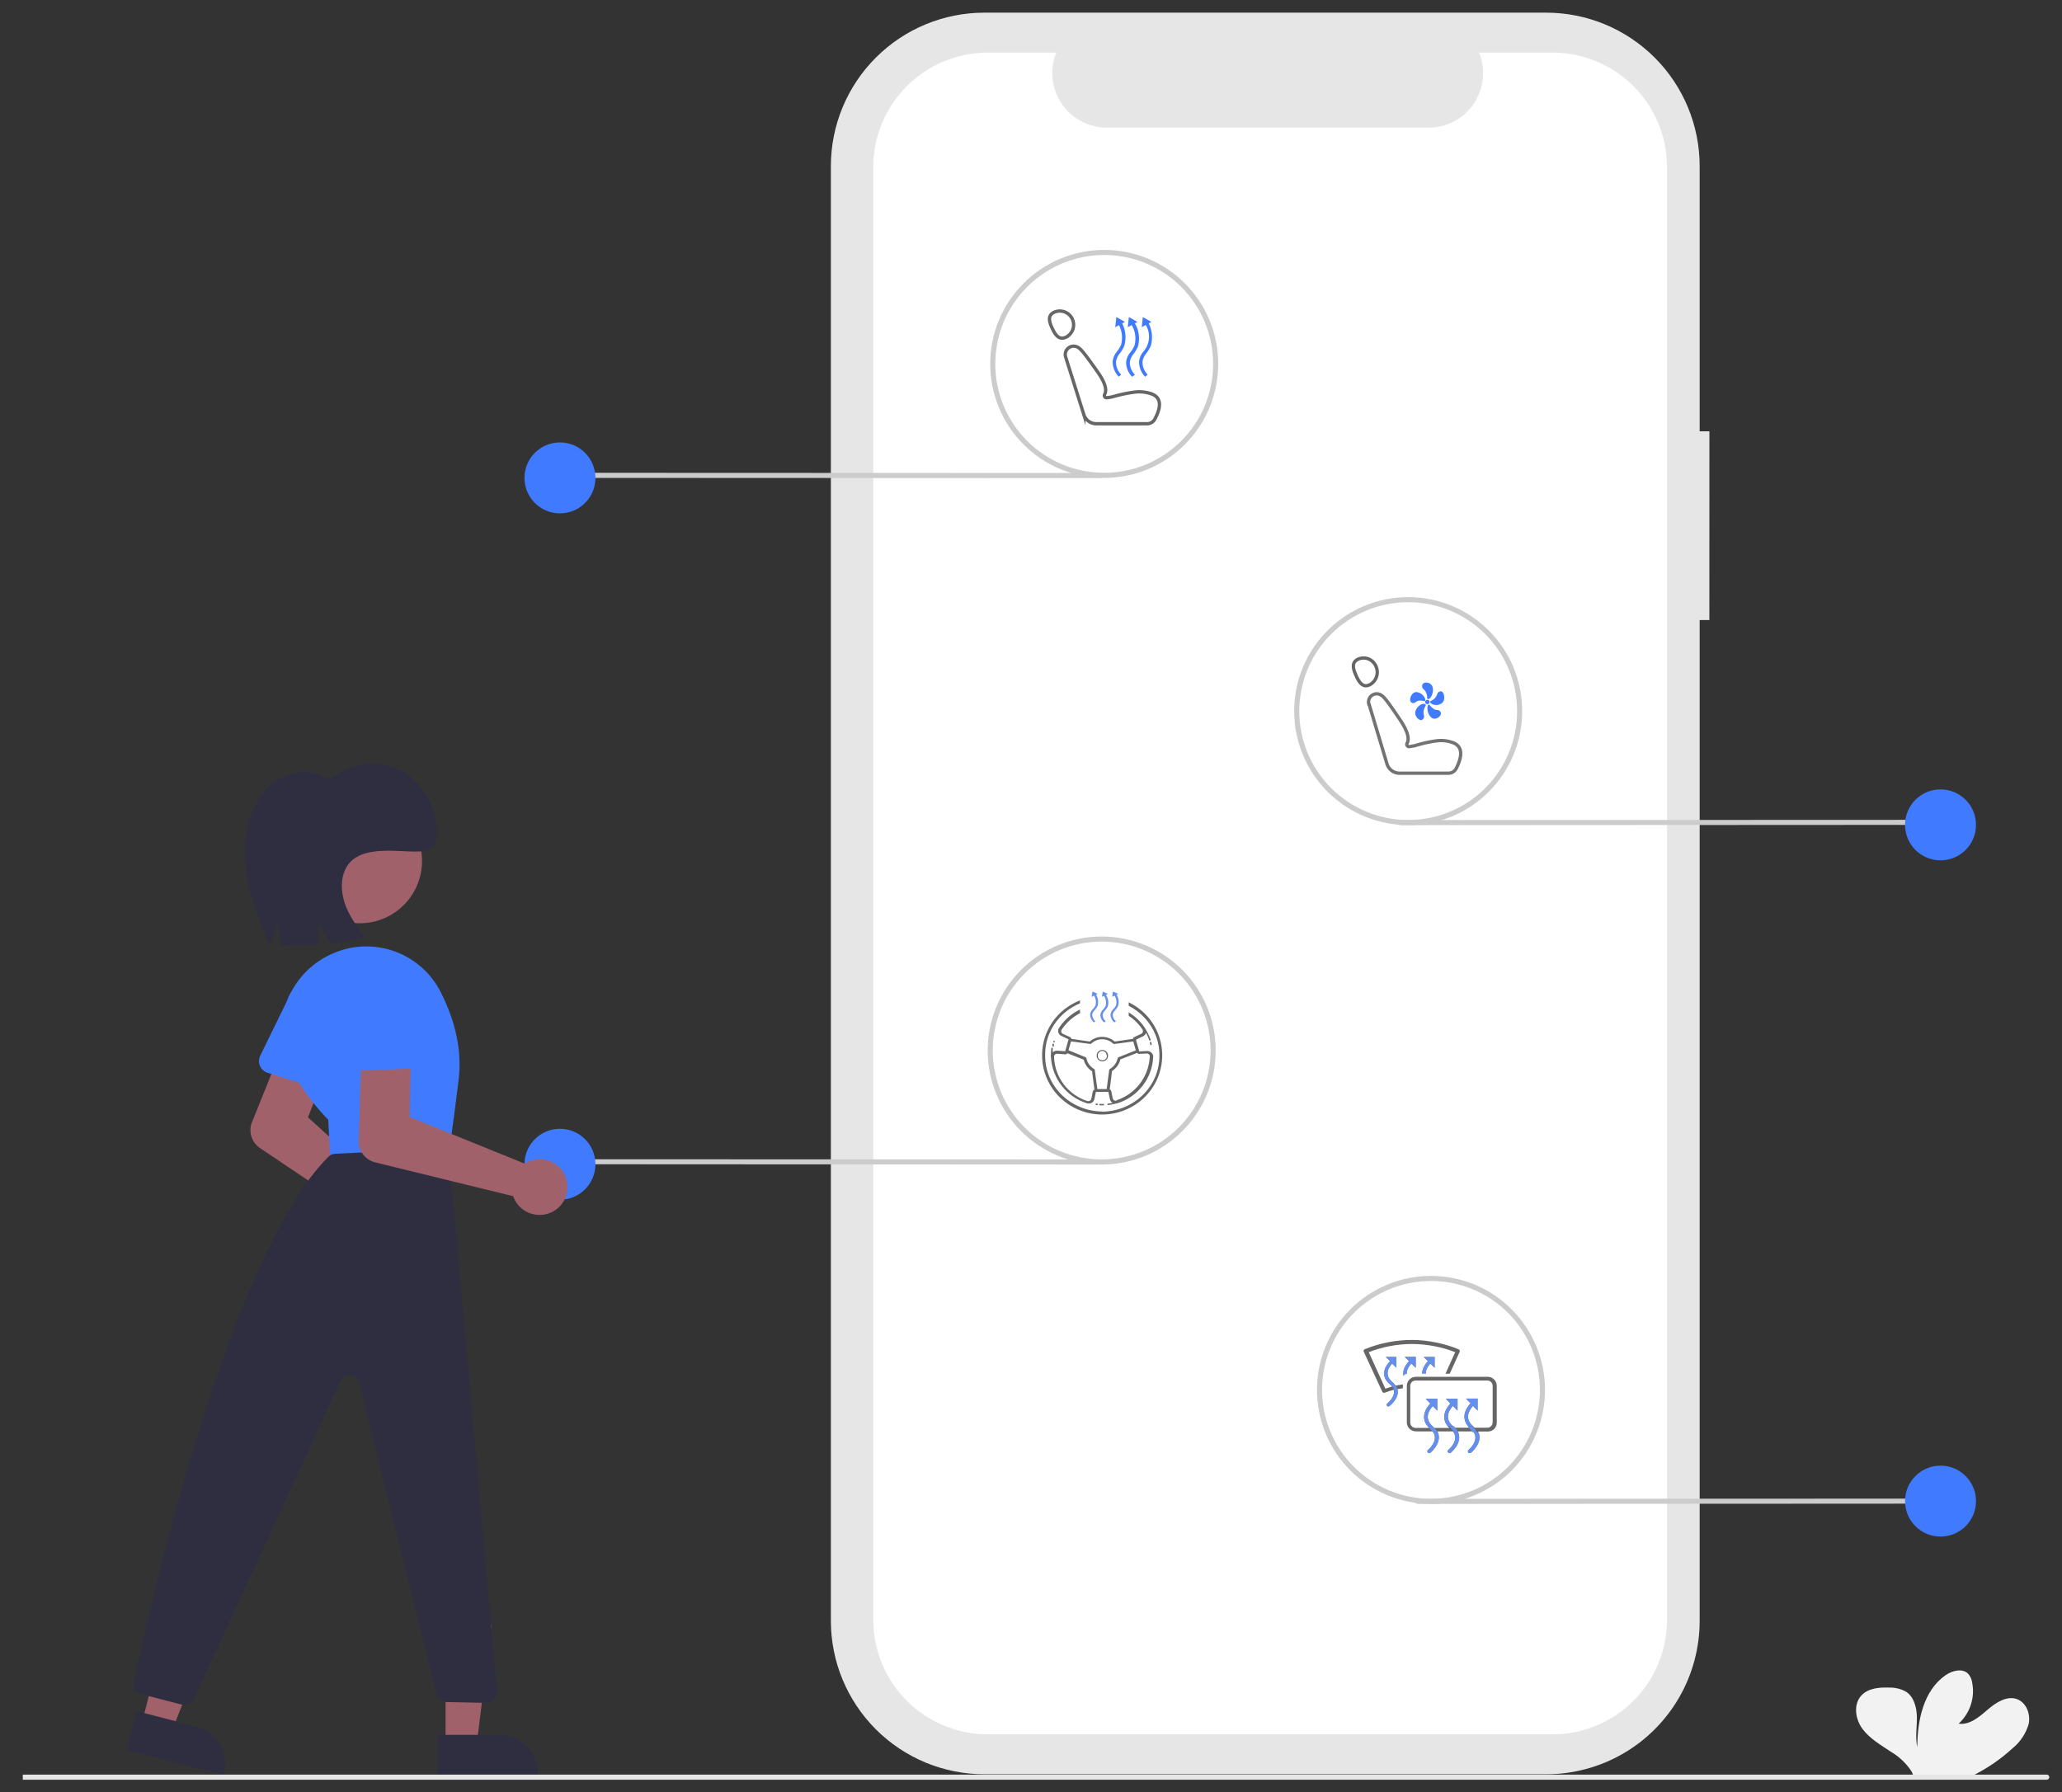 <svg id="图层_1" data-name="图层 1" xmlns="http://www.w3.org/2000/svg" xmlns:xlink="http://www.w3.org/1999/xlink" viewBox="0 0 807.93 702.4"><rect x="0" y="0" width="807.93" height="702.4" fill="#333333" stroke="none"/><defs><style>.cls-1,.cls-2,.cls-55,.cls-62{fill:none;}.cls-2{clip-rule:evenodd;}.cls-3{clip-path:url(#clip-path);}.cls-4{clip-path:url(#clip-path-2);}.cls-5{fill:#e6e6e6;}.cls-6{clip-path:url(#clip-path-3);}.cls-7{fill:#fff;}.cls-8{clip-path:url(#clip-path-5);}.cls-9{fill:#666;}.cls-10{clip-path:url(#clip-path-7);}.cls-11{clip-path:url(#clip-path-9);}.cls-12{clip-path:url(#clip-path-11);}.cls-13{clip-path:url(#clip-path-13);}.cls-14{clip-path:url(#clip-path-15);}.cls-15{clip-path:url(#clip-path-17);}.cls-16{clip-path:url(#clip-path-19);}.cls-17{clip-path:url(#clip-path-20);}.cls-18{fill:#658fee;}.cls-19{clip-path:url(#clip-path-22);}.cls-20{clip-path:url(#clip-path-24);}.cls-21{clip-path:url(#clip-path-26);}.cls-22{clip-path:url(#clip-path-28);}.cls-23{clip-path:url(#clip-path-30);}.cls-24{clip-path:url(#clip-path-32);}.cls-25{fill:#ccc;}.cls-26{clip-path:url(#clip-path-34);}.cls-27{fill:#407bff;}.cls-28{clip-path:url(#clip-path-36);}.cls-29{clip-path:url(#clip-path-38);}.cls-30{clip-path:url(#clip-path-40);}.cls-31{clip-path:url(#clip-path-42);}.cls-32{clip-path:url(#clip-path-44);}.cls-33{clip-path:url(#clip-path-46);}.cls-34{clip-path:url(#clip-path-48);}.cls-35{clip-path:url(#clip-path-50);}.cls-36{clip-path:url(#clip-path-52);}.cls-37{clip-path:url(#clip-path-54);}.cls-38{clip-path:url(#clip-path-56);}.cls-39{fill:#a0616a;}.cls-40{clip-path:url(#clip-path-58);}.cls-41{clip-path:url(#clip-path-60);}.cls-42{clip-path:url(#clip-path-62);}.cls-43{fill:#2f2e41;}.cls-44{clip-path:url(#clip-path-64);}.cls-45{clip-path:url(#clip-path-66);}.cls-46{clip-path:url(#clip-path-68);}.cls-47{clip-path:url(#clip-path-70);}.cls-48{clip-path:url(#clip-path-72);}.cls-49{clip-path:url(#clip-path-74);}.cls-50{clip-path:url(#clip-path-76);}.cls-51{clip-path:url(#clip-path-78);}.cls-52{clip-path:url(#clip-path-80);}.cls-53{clip-path:url(#clip-path-82);}.cls-54{fill:#f2f2f2;}.cls-55{stroke:#666;}.cls-55,.cls-62{stroke-miterlimit:10;stroke-width:1.3px;}.cls-56{clip-path:url(#clip-path-85);}.cls-57{clip-path:url(#clip-path-87);}.cls-58{clip-path:url(#clip-path-89);}.cls-59{clip-path:url(#clip-path-91);}.cls-60{clip-path:url(#clip-path-93);}.cls-61{clip-path:url(#clip-path-95);}.cls-62{stroke:#737373;}.cls-63{clip-path:url(#clip-path-98);}.cls-64{clip-path:url(#clip-path-100);}.cls-65{isolation:isolate;}.cls-66{clip-path:url(#clip-path-102);}.cls-67{clip-path:url(#clip-path-103);}.cls-68{clip-path:url(#clip-path-104);}.cls-69{clip-path:url(#clip-path-106);}.cls-70{clip-path:url(#clip-path-108);}.cls-71{clip-path:url(#clip-path-110);}.cls-72{clip-path:url(#clip-path-111);}.cls-73{clip-path:url(#clip-path-112);}.cls-74{clip-path:url(#clip-path-113);}.cls-75{clip-path:url(#clip-path-114);}.cls-76{clip-path:url(#clip-path-116);}.cls-77{clip-path:url(#clip-path-118);}</style><clipPath id="clip-path" transform="translate(3.96 -48.64)"><path class="cls-1" d="M665.82,217.65H662V113.75A60.15,60.15,0,0,0,601.88,53.6H381.73a60.16,60.16,0,0,0-60.14,60.15V683.8a60.14,60.14,0,0,0,60.14,60.14H601.88A60.13,60.13,0,0,0,662,683.8V291.62h3.8Z"/></clipPath><clipPath id="clip-path-2" transform="translate(3.96 -48.64)"><rect class="cls-1" x="4.97" y="2.99" width="794.03" height="794.03"/></clipPath><clipPath id="clip-path-3" transform="translate(3.96 -48.64)"><path class="cls-1" d="M604.31,69.25H575.58a21.33,21.33,0,0,1-19.76,29.39H429.7a21.33,21.33,0,0,1-19.76-29.39H383.1a44.91,44.91,0,0,0-44.91,44.91V683.39A44.91,44.91,0,0,0,383.1,728.3H604.31a44.91,44.91,0,0,0,44.91-44.91V114.16A44.9,44.9,0,0,0,604.31,69.25Z"/></clipPath><clipPath id="clip-path-5" transform="translate(3.96 -48.64)"><path class="cls-1" d="M427.87,484.22c-12.49-.16-22.48-10.05-22.32-22.1-.14-11.39,8.84-21,20.61-22v2.27A20,20,0,0,0,411,451.46a2.18,2.18,0,0,0-.28,1.77,2.24,2.24,0,0,0,1.2,1.38l2.8,1.32-1.28,4.54v.13l-3.12-.22h-.24a2.34,2.34,0,0,0-1.55.63v-1.45a.24.24,0,0,0,0-.23.26.26,0,0,0-.21-.11c-.19,0-.36,0-.36.23a21.69,21.69,0,0,0-.16,2.42,2.22,2.22,0,0,0,0,.89A20.23,20.23,0,0,0,421.94,481a2.28,2.28,0,0,0,2.92-1.66l.57-2.79h4.89l.59,2.82a2.24,2.24,0,0,0,1.08,1.47c-.6.13-1.22.23-1.83.3a.39.39,0,0,0-.24.34c0,.11.19.22.31.22a18.66,18.66,0,0,0,2.87-.56,2.62,2.62,0,0,0,.68-.12,20,20,0,0,0,14.11-18.15,2,2,0,0,0-.63-1.65,2.4,2.4,0,0,0-1.65-.71h-.19l-3,.16-1.2-4.24a.28.28,0,0,0,0-.18.45.45,0,0,0,0-.23l2.66-1.27a2.3,2.3,0,0,0,1.2-1.36,18.25,18.25,0,0,1,1.24,2.88.29.29,0,0,0,.29.16h.11a.28.28,0,0,0,.17-.34,22,22,0,0,0-1.88-3.95,3.88,3.88,0,0,0-.24-.45,19.71,19.71,0,0,0-15.06-9.08v-2.26c11.77,1,20.74,10.61,20.61,22,.06,12-10,21.8-22.42,21.92Zm0-41.86h-1.15v-2.27h2.35v2.27ZM440.58,455a1,1,0,0,0-.61.75l-7.18,1.05a7.53,7.53,0,0,0-4.87-1.84,7.35,7.35,0,0,0-4.87,1.84l-7.22-1.05a1,1,0,0,0-.57-.72l-2.8-1.27a1.18,1.18,0,0,1-.59-.72,1.11,1.11,0,0,1,.15-.9,19,19,0,0,1,31.71,0,1.14,1.14,0,0,1,.11.9,1.22,1.22,0,0,1-.58.72Zm-27.15,6.81a1.17,1.17,0,0,0,.89-.41l6.33,2.5a7.46,7.46,0,0,0,3.27,4.53l.94,7.22a1.1,1.1,0,0,0-.66.79l-.56,2.82a1.13,1.13,0,0,1-1.15.88.73.73,0,0,1-.36,0,18.81,18.81,0,0,1-13.1-17.4,1.06,1.06,0,0,1,.31-.82,1.2,1.2,0,0,1,.84-.34l3.15.23ZM434.27,463a.54.54,0,0,0-.33.39,6.31,6.31,0,0,1-3,4.15.39.39,0,0,0-.29.38l-1,7.51H426l-1-7.51a.48.48,0,0,0-.28-.38,6.18,6.18,0,0,1-3-4.2.5.5,0,0,0-.33-.39l-6.7-2.74,1-3.47,7.48,1a.72.72,0,0,0,.47-.15,6.22,6.22,0,0,1,8.52,0,.58.58,0,0,0,.4.18l7.52-1,1,3.49L434.2,463Zm-.73,17a.69.69,0,0,1-.35,0,1.21,1.21,0,0,1-1.15-.89l-.57-2.81a1.06,1.06,0,0,0-.61-.77l.9-7.19a7.51,7.51,0,0,0,3.27-4.54l6.51-2.54a1.12,1.12,0,0,0,.87.38l3-.16a1.14,1.14,0,0,1,.82.35,1,1,0,0,1,.31.81,18.94,18.94,0,0,1-13.15,17.22Zm-5.67-41a24.22,24.22,0,0,0-16.74,6.9,23,23,0,0,0,0,32.6,23.79,23.79,0,0,0,33.51,0,23,23,0,0,0,0-32.6A24.26,24.26,0,0,0,427.87,439Z"/></clipPath><clipPath id="clip-path-7" transform="translate(3.96 -48.64)"><path class="cls-1" d="M408.79,456.75v.15a.2.2,0,0,0,0,.2.22.22,0,0,0,.16.12.43.43,0,0,0,.3-.16v-.16a.23.23,0,0,0,0-.34.3.3,0,0,0-.29-.05A.28.28,0,0,0,408.79,456.75Z"/></clipPath><clipPath id="clip-path-9" transform="translate(3.96 -48.64)"><path class="cls-1" d="M408.75,457.61a.36.36,0,0,0-.36.22,1.83,1.83,0,0,1,0,.66.36.36,0,0,0,.08.23.29.29,0,0,0,.43,0,.27.27,0,0,0,.08-.19,2.08,2.08,0,0,1,0-.61A.35.35,0,0,0,408.75,457.61Z"/></clipPath><clipPath id="clip-path-11" transform="translate(3.96 -48.64)"><path class="cls-1" d="M425.92,481.13h-.28a.32.32,0,0,0-.28.09.27.27,0,0,0-.05.27.27.27,0,0,0,.21.19h.35c.17,0,.29,0,.29-.3S426.09,481.13,425.92,481.13Z"/></clipPath><clipPath id="clip-path-13" transform="translate(3.96 -48.64)"><path class="cls-1" d="M428.39,481.25H427a.28.28,0,0,0-.28.27.23.23,0,0,0,.08.2.25.25,0,0,0,.2.07h1.39a.27.27,0,0,0,.21-.07.25.25,0,0,0,.07-.2A.27.27,0,0,0,428.39,481.25Z"/></clipPath><clipPath id="clip-path-15" transform="translate(3.96 -48.64)"><path class="cls-1" d="M447.17,457.18a.27.27,0,0,0-.36-.23c-.19.05-.28.18-.21.34s0,.5.17.73a.35.35,0,0,0,.28.2.23.23,0,0,0,.23-.32Z"/></clipPath><clipPath id="clip-path-17" transform="translate(3.96 -48.64)"><path class="cls-1" d="M429.73,462.26a1.71,1.71,0,0,1-.82,1.66,1.87,1.87,0,0,1-1.91,0,1.71,1.71,0,0,1-.82-1.66,1.8,1.8,0,0,1,1.79-1.77,1.75,1.75,0,0,1,1.67,1.77Zm-4,0A2.24,2.24,0,1,0,428,460.1,2.19,2.19,0,0,0,425.73,462.26Z"/></clipPath><clipPath id="clip-path-19" transform="translate(3.96 -48.64)"><rect class="cls-1" x="419.22" y="434.74" width="19.06" height="18.32"/></clipPath><clipPath id="clip-path-20" transform="translate(3.96 -48.64)"><path class="cls-1" d="M424.59,449.28l.65-.44a3.35,3.35,0,0,1-1.27-2.59,3.12,3.12,0,0,1,1-1.76,6.37,6.37,0,0,0,1.08-1.55,5.37,5.37,0,0,0-1-5.12l-.8.34a4.85,4.85,0,0,1,1,4.54,5.44,5.44,0,0,1-.95,1.37,3.46,3.46,0,0,0-1.13,2.11,4,4,0,0,0,1.48,3.1Z"/></clipPath><clipPath id="clip-path-22" transform="translate(3.96 -48.64)"><path class="cls-1" d="M432.63,449.28l.65-.44a3.32,3.32,0,0,1-1.27-2.59,3.06,3.06,0,0,1,1-1.76,6.37,6.37,0,0,0,1.08-1.55,5.37,5.37,0,0,0-1-5.12l-.8.34a4.85,4.85,0,0,1,1,4.54,5.48,5.48,0,0,1-1,1.37,3.44,3.44,0,0,0-1.12,2.11,4,4,0,0,0,1.48,3.1Z"/></clipPath><clipPath id="clip-path-24" transform="translate(3.96 -48.64)"><path class="cls-1" d="M428.64,449.28l.67-.42a3.2,3.2,0,0,1-1.23-2.51,2.91,2.91,0,0,1,.91-1.72,6.21,6.21,0,0,0,1.05-1.49,5.17,5.17,0,0,0-.94-4.95l-.78.31a4.68,4.68,0,0,1,.89,4.41,4.61,4.61,0,0,1-.94,1.33,3.47,3.47,0,0,0-1.09,2A3.82,3.82,0,0,0,428.64,449.28Z"/></clipPath><clipPath id="clip-path-26" transform="translate(3.96 -48.64)"><polygon class="cls-1" points="428.12 437.2 427.79 439.27 430.16 438.13 428.12 437.2"/></clipPath><clipPath id="clip-path-28" transform="translate(3.96 -48.64)"><polygon class="cls-1" points="424.1 437.19 423.77 439.26 426.14 438.13 424.1 437.19"/></clipPath><clipPath id="clip-path-30" transform="translate(3.96 -48.64)"><polygon class="cls-1" points="432.13 437.19 431.81 439.26 434.18 438.13 432.13 437.19"/></clipPath><clipPath id="clip-path-32" transform="translate(3.96 -48.64)"><path class="cls-1" d="M759.13,637.89,551.55,638a1,1,0,0,1,0-2l207.58-.08a1,1,0,1,1,0,2Z"/></clipPath><clipPath id="clip-path-34" transform="translate(3.96 -48.64)"><circle class="cls-1" cx="756.37" cy="636.9" r="13.9"/></clipPath><clipPath id="clip-path-36" transform="translate(3.96 -48.64)"><path class="cls-1" d="M754.17,371.89,544.61,372a1,1,0,1,1,0-2l209.56-.08a1,1,0,1,1,0,2Z"/></clipPath><clipPath id="clip-path-38" transform="translate(3.96 -48.64)"><circle class="cls-1" cx="756.37" cy="371.89" r="13.9"/></clipPath><clipPath id="clip-path-40" transform="translate(3.96 -48.64)"><path class="cls-1" d="M217.64,235.92,427.2,236a1,1,0,1,0,0-2l-209.56-.08a1,1,0,0,0,0,2Z"/></clipPath><clipPath id="clip-path-42" transform="translate(3.96 -48.64)"><circle class="cls-1" cx="215.44" cy="235.92" r="13.9"/></clipPath><clipPath id="clip-path-44" transform="translate(3.96 -48.64)"><path class="cls-1" d="M217.64,504.89,427.2,505a1,1,0,1,0,0-2l-209.56-.08a1,1,0,1,0,0,2Z"/></clipPath><clipPath id="clip-path-46" transform="translate(3.96 -48.64)"><circle class="cls-1" cx="215.44" cy="504.89" r="13.9"/></clipPath><clipPath id="clip-path-48" transform="translate(3.96 -48.64)"><path class="cls-1" d="M556.73,550.63a42.68,42.68,0,1,0,42.68,42.68A42.68,42.68,0,0,0,556.73,550.63Zm0,87.35a44.67,44.67,0,1,1,44.67-44.67A44.66,44.66,0,0,1,556.73,638Z"/></clipPath><clipPath id="clip-path-50" transform="translate(3.96 -48.64)"><path class="cls-1" d="M427.7,417.63a42.68,42.68,0,1,0,42.68,42.68A42.68,42.68,0,0,0,427.7,417.63Zm0,87.35a44.67,44.67,0,1,1,44.67-44.67A44.66,44.66,0,0,1,427.7,505Z"/></clipPath><clipPath id="clip-path-52" transform="translate(3.96 -48.64)"><path class="cls-1" d="M547.8,284.63a42.68,42.68,0,1,0,42.68,42.68A42.68,42.68,0,0,0,547.8,284.63Zm0,87.35a44.67,44.67,0,1,1,44.66-44.67A44.67,44.67,0,0,1,547.8,372Z"/></clipPath><clipPath id="clip-path-54" transform="translate(3.96 -48.64)"><path class="cls-1" d="M428.69,148.57a42.68,42.68,0,1,0,42.68,42.68A42.67,42.67,0,0,0,428.69,148.57Zm0,87.35a44.67,44.67,0,1,1,44.67-44.67A44.67,44.67,0,0,1,428.69,235.92Z"/></clipPath><clipPath id="clip-path-56" transform="translate(3.96 -48.64)"><path class="cls-1" d="M148.39,538.54a11,11,0,0,1-4.27-7.82c0-.36,0-.72,0-1.08L97.88,498.52a8.48,8.48,0,0,1-3.31-9.6L116.66,434a9.63,9.63,0,0,1,17.89,7.12L116.71,486.5l36,32.69a10.23,10.23,0,0,1,1.44-.22,10.92,10.92,0,0,1,3,21.6,11.64,11.64,0,0,1-2.13.2A10.8,10.8,0,0,1,148.39,538.54Z"/></clipPath><clipPath id="clip-path-58" transform="translate(3.96 -48.64)"><path class="cls-1" d="M97.9,466.35a4.77,4.77,0,0,1,.1-4l10.54-21.55a13.28,13.28,0,0,1,25.33,8L130,472.55a4.77,4.77,0,0,1-6.16,3.79l-23-7.31A4.76,4.76,0,0,1,97.9,466.35Z"/></clipPath><clipPath id="clip-path-60" transform="translate(3.96 -48.64)"><polygon class="cls-1" points="170.63 732.45 182.8 732.45 188.59 685.51 170.63 685.52 170.63 732.45"/></clipPath><clipPath id="clip-path-62" transform="translate(3.96 -48.64)"><path class="cls-1" d="M167.53,728.48h24a15.26,15.26,0,0,1,15.27,15.27v.49H167.53Z"/></clipPath><clipPath id="clip-path-64" transform="translate(3.96 -48.64)"><polygon class="cls-1" points="51.64 723.83 63.43 726.86 80.72 682.84 63.33 678.37 51.64 723.83"/></clipPath><clipPath id="clip-path-66" transform="translate(3.96 -48.64)"><path class="cls-1" d="M49.63,719.21l23.21,6h0a15.29,15.29,0,0,1,11,18.6l-.13.48-38-9.77Z"/></clipPath><clipPath id="clip-path-68" transform="translate(3.96 -48.64)"><circle class="cls-1" cx="136.99" cy="386.08" r="24.38" transform="translate(-17.35 6.6) rotate(-2.6)"/></clipPath><clipPath id="clip-path-70" transform="translate(3.96 -48.64)"><path class="cls-1" d="M124.66,487.48A88,88,0,0,1,110,467.4a32.43,32.43,0,0,1-1.53-26.28,33.2,33.2,0,0,1,18.85-19.2,32.64,32.64,0,0,1,41.3,15.33c6.1,11.94,8.49,23.61,7.1,34.69-2.64,21.19-4.19,32.14-4.6,32.55l-.14.14-45.35,2Z"/></clipPath><clipPath id="clip-path-72" transform="translate(3.96 -48.64)"><path class="cls-1" d="M127.36,500.78l40.58-2a4,4,0,0,1,4.15,3.61l18.67,209.26a4,4,0,0,1-4,4.32l-15.86-.34a4,4,0,0,1-3.76-3l-30.29-122a4,4,0,0,0-7.46-.71L72,714.51a4,4,0,0,1-4.61,2.18l-16-4.16a4,4,0,0,1-2.89-4.66c5.25-24.78,36.7-166.7,76.29-206A3.92,3.92,0,0,1,127.36,500.78Z"/></clipPath><clipPath id="clip-path-74" transform="translate(3.96 -48.64)"><path class="cls-1" d="M204.21,524.27a10.92,10.92,0,0,1-6.71-5.87c-.15-.32-.28-.65-.4-1L143,504.14a8.47,8.47,0,0,1-6.42-7.86l1.79-59.14a9.63,9.63,0,0,1,19.25.51l-1.09,48.72,45.06,18.26a10.67,10.67,0,0,1,1.28-.71h0a10.93,10.93,0,1,1,1.36,20.35Z"/></clipPath><clipPath id="clip-path-76" transform="translate(3.96 -48.64)"><path class="cls-1" d="M132.58,466.61a4.78,4.78,0,0,1-1.25-3.78L134,439a13.27,13.27,0,0,1,26.53-1l4.37,23.67a4.8,4.8,0,0,1-4.53,5.65l-24.14.85A4.76,4.76,0,0,1,132.58,466.61Z"/></clipPath><clipPath id="clip-path-78" transform="translate(3.96 -48.64)"><path class="cls-1" d="M102.06,418.27l2.55-8.23,1.74,9.24,14.31-.38-.07-9.11,5.44,9,13-2.87c-2.77-3.69-5.57-7.44-7.34-11.79s-2.42-9.45-.76-13.85c4.09-10.89,19.6-7.84,28.09-7.93,2.47,0,5.27-.21,6.89-2.23,1.22-1.52,1.42-3.7,1.36-5.72-.32-10.38-6.55-20.28-15.36-24.4a23.74,23.74,0,0,0-13.8-1.87,24.79,24.79,0,0,0-7,2.22c-2,1-4.07,3.27-6.2,3.21-1.79-.05-4.17-1.92-6.12-2.24a18.9,18.9,0,0,0-7.07.25,22.16,22.16,0,0,0-12,7.17c-6.63,7.7-8.6,19-7.44,29.51s5.07,20.28,8.93,29.94"/></clipPath><clipPath id="clip-path-80" transform="translate(3.96 -48.64)"><path class="cls-1" d="M798,746.08H2a1,1,0,0,1,0-2H798a1,1,0,0,1,0,2Z"/></clipPath><clipPath id="clip-path-82" transform="translate(3.96 -48.64)"><path class="cls-1" d="M784.58,733.78a19.16,19.16,0,0,0,6.33-9.53c.8-3.79-.81-8.23-4.42-9.7-4-1.57-8.39,1.25-11.67,4.09s-7.05,6.08-11.35,5.47a17.27,17.27,0,0,0,5.29-16.17,6.66,6.66,0,0,0-1.48-3.3c-2.25-2.4-6.33-1.36-9,.53-8.57,6-11,17.67-11,28.15-.87-3.79-.14-7.73-.16-11.54s-1.09-8.24-4.35-10.25a13.27,13.27,0,0,0-6.59-1.56c-3.86-.13-8.14.24-10.78,3.06-3.3,3.5-2.42,9.38.43,13.19s7.17,6.26,11.14,8.93a24.5,24.5,0,0,1,8,7.59,6.86,6.86,0,0,1,.6,1.36h24.14A67.29,67.29,0,0,0,784.58,733.78Z"/></clipPath><clipPath id="clip-path-85" transform="translate(3.96 -48.64)"><path class="cls-1" d="M434.3,196.31l1.05-.85a7,7,0,0,1-2.06-5,6.41,6.41,0,0,1,1.56-3.4,12.73,12.73,0,0,0,1.75-3,12,12,0,0,0-1.56-9.91l-1.3.66a10.79,10.79,0,0,1,1.61,8.79,10.4,10.4,0,0,1-1.55,2.65A7.26,7.26,0,0,0,432,190.3a8.41,8.41,0,0,0,2.41,6Z"/></clipPath><clipPath id="clip-path-87" transform="translate(3.96 -48.64)"><path class="cls-1" d="M444.67,196.31l1.05-.85a7.06,7.06,0,0,1-2.05-5,6.34,6.34,0,0,1,1.56-3.4,12.73,12.73,0,0,0,1.75-3,12,12,0,0,0-1.57-9.91l-1.29.66a8.81,8.81,0,0,1,.06,11.44,7.13,7.13,0,0,0-1.83,4.07,8.37,8.37,0,0,0,2.41,6Z"/></clipPath><clipPath id="clip-path-89" transform="translate(3.96 -48.64)"><path class="cls-1" d="M439.65,196.31l1.08-.82a6.7,6.7,0,0,1-2-4.86,6.12,6.12,0,0,1,1.48-3.32,12.4,12.4,0,0,0,1.7-2.89,11.52,11.52,0,0,0-1.52-9.58l-1.26.62a10.42,10.42,0,0,1,1.44,8.53,9.79,9.79,0,0,1-1.52,2.56,7.15,7.15,0,0,0-1.78,3.93A8.05,8.05,0,0,0,439.65,196.31Z"/></clipPath><clipPath id="clip-path-91" transform="translate(3.96 -48.64)"><polygon class="cls-1" points="438.35 172.9 437.92 176.87 441.72 174.8 438.35 172.9"/></clipPath><clipPath id="clip-path-93" transform="translate(3.96 -48.64)"><polygon class="cls-1" points="433.45 172.89 433.01 176.86 436.82 174.79 433.45 172.89"/></clipPath><clipPath id="clip-path-95" transform="translate(3.96 -48.64)"><polygon class="cls-1" points="443.82 172.89 443.39 176.86 447.19 174.79 443.82 172.89"/></clipPath><clipPath id="clip-path-98" transform="translate(3.96 -48.64)"><path class="cls-1" d="M552.19,323.19c-1.67.17-1.82,1.55-3.12.74s0-4.37,2.17-4.06,3.46,2.39,3.25,3.2-.63,0-2.28.12Zm1.69,3.82c-.37,1.81.76,2.39-.35,3.53s-3.73-1.31-2.79-3.53,3.16-2.94,3.75-2.39S554.27,325.27,553.88,327Zm3.75-.65c1.41,1,2.28,0,2.91,1.46s-2.3,3.53-3.88,1.84-1.54-4.25-1-4.78.5.43,1.93,1.39Zm.61-4.15c1.26-1.22.65-2.39,2.17-2.65s2.32,3.53.39,4.78-4.1.31-4.34-.46.52-.38,1.78-1.6Zm-2.86,2.39a.86.86,0,1,1,.78-.86A.83.83,0,0,1,555.38,324.6Zm-.5-4.37c-.65-1.72-1.89-1.46-1.58-3.08s3.7-1.38,4.12,1-1,4.47-1.74,4.47S555.53,321.93,554.88,320.23Z"/></clipPath><clipPath id="clip-path-100" transform="translate(3.96 -48.64)"><path class="cls-1" d="M541.54,583c-.61.6-3.77,4,0,7.22a8,8,0,0,1,1.35,1.44l.74-.18A28.6,28.6,0,0,1,548,591c-4.48-4-.64-8.16.15-8.94l-1.7-1.67h4.3v4.23L549.05,583c-.6.59-3.77,4,0,7.21a6.83,6.83,0,0,1,.83.78,31.43,31.43,0,0,1,5.12.54l1.26.26c-.19-.19-.38-.39-.6-.58-4.86-4-.91-8.34-.1-9.14l-1.69-1.67h4.29v4.23L556.52,583c-.62.59-3.76,4,0,7.21a6.22,6.22,0,0,1,1.74,2.11c.51.15,1,.32,1.5.5l6.46-14.29a46.43,46.43,0,0,0-7.93-2.3,48.73,48.73,0,0,0-9-.91,48.24,48.24,0,0,0-9.06.91,46,46,0,0,0-7.89,2.3l6.51,14.29c.87-.3,1.76-.58,2.66-.83a6.3,6.3,0,0,0-.77-.78c-4.86-4-.91-8.34,0-9.14l-1.7-1.67h4.11v4.23L541.48,583Zm7.74-9.27a48.76,48.76,0,0,1,9.41,1,47,47,0,0,1,8.85,2.67.76.76,0,0,1,.43,1l-7.15,15.69a.78.78,0,0,1-1,.38l-1.11-.4c.09,3.07-3.11,5.56-3.11,5.56a.7.7,0,0,1-1-.09.66.66,0,0,1,.1-.93s3-2.39,2.5-5c-.83-.24-1.66-.43-2.52-.6a27.92,27.92,0,0,0-3.77-.46c1.55,3.71-2.77,7.1-2.78,7.12a.7.7,0,0,1-.95-.09A.68.68,0,0,1,547,599a.64.64,0,0,1,.26-.44s3.86-3,2-6.1a28.83,28.83,0,0,0-5.41.52h-.3c1,3.5-3,6.58-3,6.6a.69.69,0,0,1-.72.19.68.68,0,0,1-.47-.56.69.69,0,0,1,.34-.65s3.18-2.52,2.45-5.27a28.11,28.11,0,0,0-3.51,1.12.79.79,0,0,1-1-.41l-7.25-15.63a.75.75,0,0,1,.39-1,48,48,0,0,1,9-2.69A48.78,48.78,0,0,1,549.28,573.74Z"/></clipPath><clipPath id="clip-path-102" transform="translate(3.96 -48.64)"><rect class="cls-1" x="525.06" y="568.73" width="48.63" height="36.72"/></clipPath><clipPath id="clip-path-103" transform="translate(3.96 -48.64)"><rect class="cls-1" x="530.02" y="573.69" width="38.71" height="26.8"/></clipPath><clipPath id="clip-path-104" transform="translate(3.96 -48.64)"><path class="cls-2" d="M538.71,578.84l-1.15,9.37,4,3.74a3,3,0,0,1,.8,2q0,1-3.18,3.87l-1,1.82,3,.94,4.53-2.91L543.58,593a5.9,5.9,0,0,0-.68-1.34c-.2-.23,1.14-.76,4-1.57l3.46-2.49h5.39l5.31-2,.19-4-1.63-2.85Z"/></clipPath><clipPath id="clip-path-106" transform="translate(3.96 -48.64)"><rect class="cls-1" x="545.72" y="586.97" width="27.76" height="18.11" rx="1.79"/></clipPath><clipPath id="clip-path-108" transform="translate(3.96 -48.64)"><path class="cls-1" d="M557.41,599.68c-.64.66-4.06,4.45,0,7.93.23.2.43.41.63.61h5.85c-4.29-4.29-.36-8.72.47-9.57l-1.81-1.84h4.58v4.62l-1.81-1.84c-.63.66-4.06,4.45,0,7.93.23.2.43.4.63.61h5.85c-4.29-4.29-.36-8.73.45-9.57l-1.81-1.84H575v4.71l-1.81-1.84c-.63.66-4.05,4.45,0,7.93l.64.61h5a2,2,0,0,0,1.45-.63,2.11,2.11,0,0,0,.61-1.49V591.75a2.08,2.08,0,0,0-1.92-2.1H550.69a2.08,2.08,0,0,0-2.08,2.1V606.1a2.11,2.11,0,0,0,2.08,2.12H556c-4.3-4.29-.37-8.72.47-9.57l-1.81-1.84h4.54v4.62l-1.81-1.84Zm-6.72-11.5H579a3.56,3.56,0,0,1,3.5,3.57V606.1a3.52,3.52,0,0,1-1,2.52,3.44,3.44,0,0,1-2.47,1h-3.87c2.28,4.27-2.72,8.32-2.81,8.32a.71.71,0,0,1-.7.12.72.72,0,0,1-.45-.56.7.7,0,0,1,.25-.68s4.54-3.68,1.81-7.25h-6.07c2.28,4.32-2.71,8.37-2.73,8.37a.73.73,0,0,1-.71.12.73.73,0,0,1-.2-1.24s4.55-3.68,1.81-7.25h-6.14c2.27,4.32-2.71,8.37-2.73,8.37a.72.72,0,0,1-.7.12.72.72,0,0,1-.2-1.24s4.54-3.68,1.81-7.25h-6.63a3.56,3.56,0,0,1-3.51-3.57v-14.3A3.55,3.55,0,0,1,550.69,588.18Z"/></clipPath><clipPath id="clip-path-110" transform="translate(3.96 -48.64)"><rect class="cls-1" x="541.93" y="582.63" width="45.66" height="42.68"/></clipPath><clipPath id="clip-path-111" transform="translate(3.96 -48.64)"><rect class="cls-1" x="546.9" y="587.59" width="35.73" height="30.77"/></clipPath><clipPath id="clip-path-112" transform="translate(3.96 -48.64)"><rect class="cls-1" x="550.54" y="593.01" width="27.76" height="14.49"/></clipPath><clipPath id="clip-path-113" transform="translate(3.96 -48.64)"><rect class="cls-1" x="550.54" y="609.91" width="27.76" height="8.45"/></clipPath><clipPath id="clip-path-114" transform="translate(3.96 -48.64)"><path class="cls-2" d="M555.33,607.49a5.66,5.66,0,0,0,.74.83,8.8,8.8,0,0,1,.73.7,4.27,4.27,0,0,1,.37.41c.09.11.21.27.36.49h1.76a6.36,6.36,0,0,0-.37-.7,9.53,9.53,0,0,0-1-1.11,2.09,2.09,0,0,0-.31-.29l-.37-.33Z"/></clipPath><clipPath id="clip-path-116" transform="translate(3.96 -48.64)"><path class="cls-2" d="M563.82,607.49a8.21,8.21,0,0,0,1,1.21,9.52,9.52,0,0,1,.7.76l.29.45h1.59a5.09,5.09,0,0,0-.63-1.11l-.52-.65-.62-.66Z"/></clipPath><clipPath id="clip-path-118" transform="translate(3.96 -48.64)"><path class="cls-2" d="M571.07,607.49a3.81,3.81,0,0,0,.35.47c.22.26.52.55.76.83a8.26,8.26,0,0,1,.86,1.12h1.65a5.21,5.21,0,0,0-.29-.56,5.71,5.71,0,0,0-.46-.65c-.26-.33-.63-.73-1.09-1.21Z"/></clipPath></defs><g class="cls-3"><g class="cls-4"><rect class="cls-5" x="320.59" width="354.15" height="700.27"/></g></g><g class="cls-6"><g class="cls-4"><rect class="cls-7" x="337.19" y="15.64" width="320.96" height="668.98"/></g></g><g class="cls-8"><g class="cls-4"><rect class="cls-9" x="403.34" y="385.4" width="56.98" height="56.32"/></g></g><g class="cls-10"><g class="cls-4"><rect class="cls-9" x="407.77" y="402.89" width="10.49" height="10.65"/></g></g><g class="cls-11"><g class="cls-4"><rect class="cls-9" x="407.39" y="404" width="10.52" height="11.15"/></g></g><g class="cls-12"><g class="cls-4"><rect class="cls-9" x="424.29" y="427.52" width="10.79" height="10.48"/></g></g><g class="cls-13"><g class="cls-4"><rect class="cls-9" x="425.72" y="427.64" width="11.88" height="10.47"/></g></g><g class="cls-14"><g class="cls-4"><rect class="cls-9" x="445.58" y="403.34" width="10.65" height="11.21"/></g></g><g class="cls-15"><g class="cls-4"><rect class="cls-9" x="424.73" y="406.5" width="14.4" height="14.24"/></g></g><g class="cls-16"><rect class="cls-7" x="418.22" y="381.13" width="28.98" height="28.25"/></g><g class="cls-17"><g class="cls-4"><rect class="cls-18" x="422.16" y="384.22" width="13.06" height="21.39"/></g></g><g class="cls-19"><g class="cls-4"><rect class="cls-18" x="430.19" y="384.22" width="13.06" height="21.39"/></g></g><g class="cls-20"><g class="cls-4"><rect class="cls-18" x="426.18" y="384.58" width="13.06" height="21.02"/></g></g><g class="cls-21"><g class="cls-4"><rect class="cls-18" x="422.65" y="432.13" width="12.45" height="11.92" transform="translate(-59.29 23.84) rotate(-9)"/></g></g><g class="cls-22"><g class="cls-4"><rect class="cls-18" x="418.63" y="432.12" width="12.45" height="11.92" transform="translate(-59.34 23.21) rotate(-9)"/></g></g><g class="cls-23"><g class="cls-4"><rect class="cls-18" x="426.67" y="432.12" width="12.45" height="11.92" transform="translate(-59.24 24.47) rotate(-9)"/></g></g><g class="cls-24"><g class="cls-4"><rect class="cls-25" x="549.56" y="582.3" width="219.49" height="11.99"/></g></g><g class="cls-26"><g class="cls-4"><rect class="cls-27" x="741.48" y="569.4" width="37.72" height="37.72"/></g></g><g class="cls-28"><g class="cls-4"><rect class="cls-25" x="542.61" y="316.3" width="221.48" height="11.99"/></g></g><g class="cls-29"><g class="cls-4"><rect class="cls-27" x="741.48" y="304.39" width="37.72" height="37.72"/></g></g><g class="cls-30"><g class="cls-4"><rect class="cls-25" x="215.65" y="180.33" width="221.48" height="11.99"/></g></g><g class="cls-31"><g class="cls-4"><rect class="cls-27" x="200.54" y="168.42" width="37.72" height="37.72"/></g></g><g class="cls-32"><g class="cls-4"><rect class="cls-25" x="215.65" y="449.3" width="221.48" height="11.99"/></g></g><g class="cls-33"><g class="cls-4"><rect class="cls-27" x="200.54" y="437.39" width="37.72" height="37.72"/></g></g><g class="cls-34"><g class="cls-4"><rect class="cls-25" x="511.07" y="495.04" width="99.25" height="99.25"/></g></g><g class="cls-35"><g class="cls-4"><rect class="cls-25" x="382.04" y="362.04" width="99.25" height="99.25"/></g></g><g class="cls-36"><g class="cls-4"><rect class="cls-25" x="502.13" y="229.04" width="99.25" height="99.25"/></g></g><g class="cls-37"><g class="cls-4"><rect class="cls-25" x="383.03" y="92.98" width="99.25" height="99.25"/></g></g><g class="cls-38"><g class="cls-4"><rect class="cls-39" x="93.16" y="374.39" width="81.69" height="122.7"/></g></g><g class="cls-40"><g class="cls-4"><rect class="cls-27" x="96.51" y="377.95" width="46.89" height="54.93"/></g></g><g class="cls-41"><g class="cls-4"><rect class="cls-39" x="169.63" y="631.91" width="27.88" height="56.86"/></g></g><g class="cls-42"><g class="cls-4"><rect class="cls-43" x="166.53" y="674.87" width="49.16" height="25.69"/></g></g><g class="cls-44"><g class="cls-4"><rect class="cls-39" x="50.64" y="624.77" width="39" height="58.41"/></g></g><g class="cls-45"><g class="cls-4"><rect class="cls-43" x="44.7" y="665.6" width="48.53" height="34.96"/></g></g><g class="cls-46"><g class="cls-4"><rect class="cls-39" x="111.61" y="308.1" width="58.68" height="58.68"/></g></g><g class="cls-47"><g class="cls-4"><rect class="cls-27" x="105.43" y="365.91" width="79.64" height="97.05"/></g></g><g class="cls-48"><g class="cls-4"><rect class="cls-43" x="47.42" y="445.15" width="152.28" height="228"/></g></g><g class="cls-49"><g class="cls-4"><rect class="cls-39" x="135.56" y="374.21" width="91.74" height="106.88"/></g></g><g class="cls-50"><g class="cls-4"><rect class="cls-27" x="130.3" y="371.63" width="43.62" height="52.83"/></g></g><g class="cls-51"><g class="cls-4"><rect class="cls-43" x="90.9" y="294.2" width="85.26" height="81.4"/></g></g><g class="cls-52"><g class="cls-4"><rect class="cls-5" y="690.49" width="807.93" height="11.91"/></g></g><g class="cls-53"><g class="cls-4"><rect class="cls-54" x="722.25" y="649.64" width="77.78" height="50.78"/></g></g><g class="cls-4"><path class="cls-55" d="M413.58,188.53l7.12,22.57a5.17,5.17,0,0,0,4.92,3.6h19.91a3.44,3.44,0,0,0,3-1.83q4-7.51-.87-9.7a14.36,14.36,0,0,0-7.15-.86,57.09,57.09,0,0,0-8.57,1.83c-.83.17-1.58.29-2.24.36h0a.86.86,0,0,1-.85-1.27q1.56-2.79-2.85-9c-5.7-8.08-6.69-9.09-8-9.67a3.27,3.27,0,0,0-4.3,1.71A3.2,3.2,0,0,0,413.58,188.53Z" transform="translate(3.96 -48.64)"/><path class="cls-55" d="M413.69,180.79a5.41,5.41,0,0,0-4.58-9.8c-2.66,1.24-2.05,3.63-.78,6.33S411,182,413.69,180.79Z" transform="translate(3.96 -48.64)"/></g><g class="cls-56"><g class="cls-4"><rect class="cls-27" x="430.97" y="120.53" width="15.01" height="32.1"/></g></g><g class="cls-57"><g class="cls-4"><rect class="cls-27" x="441.35" y="120.53" width="15.01" height="32.1"/></g></g><g class="cls-58"><g class="cls-4"><rect class="cls-27" x="436.27" y="121.23" width="15.01" height="31.4"/></g></g><g class="cls-59"><g class="cls-4"><rect class="cls-27" x="432.63" y="167.76" width="14.01" height="13.78" transform="translate(-17.95 22.28) rotate(-9)"/></g></g><g class="cls-60"><g class="cls-4"><rect class="cls-27" x="427.72" y="167.75" width="14.01" height="13.78" transform="translate(-18 21.51) rotate(-9)"/></g></g><g class="cls-61"><g class="cls-4"><rect class="cls-27" x="438.1" y="167.75" width="14.01" height="13.78" transform="translate(-17.88 23.14) rotate(-9)"/></g></g><g class="cls-4"><path class="cls-62" d="M532.48,324.65l7,23.32a5.17,5.17,0,0,0,4.94,3.68h19.14a3.44,3.44,0,0,0,3.07-1.9q3.86-7.67-.86-9.89a13.37,13.37,0,0,0-7-.88,52,52,0,0,0-8.34,1.88c-.81.16-1.53.28-2.18.36h0a.86.86,0,0,1-1-.75.94.94,0,0,1,.1-.52q1.57-2.83-2.75-9.25c-5.56-8.25-6.52-9.29-7.83-9.88a3.2,3.2,0,0,0-4.38,3.83Z" transform="translate(3.96 -48.64)"/><path class="cls-55" d="M532.69,317a5.53,5.53,0,0,0,2.45-7.28,5.22,5.22,0,0,0-7-2.74c-2.6,1.25-2,3.69-.74,6.46S530.09,318.24,532.69,317Z" transform="translate(3.96 -48.64)"/></g><g class="cls-63"><g class="cls-4"><rect class="cls-27" x="547.55" y="262.51" width="23.31" height="24.65"/></g></g><g class="cls-64"><g class="cls-4"><g class="cls-65"><g class="cls-66"><g class="cls-67"><rect class="cls-9" x="529.38" y="520.14" width="47.57" height="36"/></g><g class="cls-68"><g class="cls-67"><rect class="cls-18" x="536.56" y="525.24" width="33.63" height="31.67"/></g></g></g></g></g></g><g class="cls-69"><g class="cls-4"><rect class="cls-7" x="544.72" y="533.37" width="37.69" height="28.03"/></g></g><g class="cls-70"><g class="cls-4"><g class="cls-65"><g class="cls-71"><g class="cls-72"><rect class="cls-9" x="546.18" y="534.58" width="45.2" height="39.9"/></g><g class="cls-73"><rect class="cls-18" x="549.54" y="539.4" width="37.69" height="24.41"/></g><g class="cls-74"><rect class="cls-18" x="549.54" y="556.3" width="37.69" height="24.41"/></g><g class="cls-75"><g class="cls-72"><rect class="cls-18" x="554.33" y="553.88" width="13.89" height="12.35"/></g></g></g></g></g></g><g class="cls-76"><g class="cls-4"><rect class="cls-18" x="562.82" y="553.89" width="13.55" height="12.34"/></g></g><g class="cls-77"><g class="cls-4"><rect class="cls-18" x="570.07" y="553.89" width="13.55" height="12.34"/></g></g></svg>